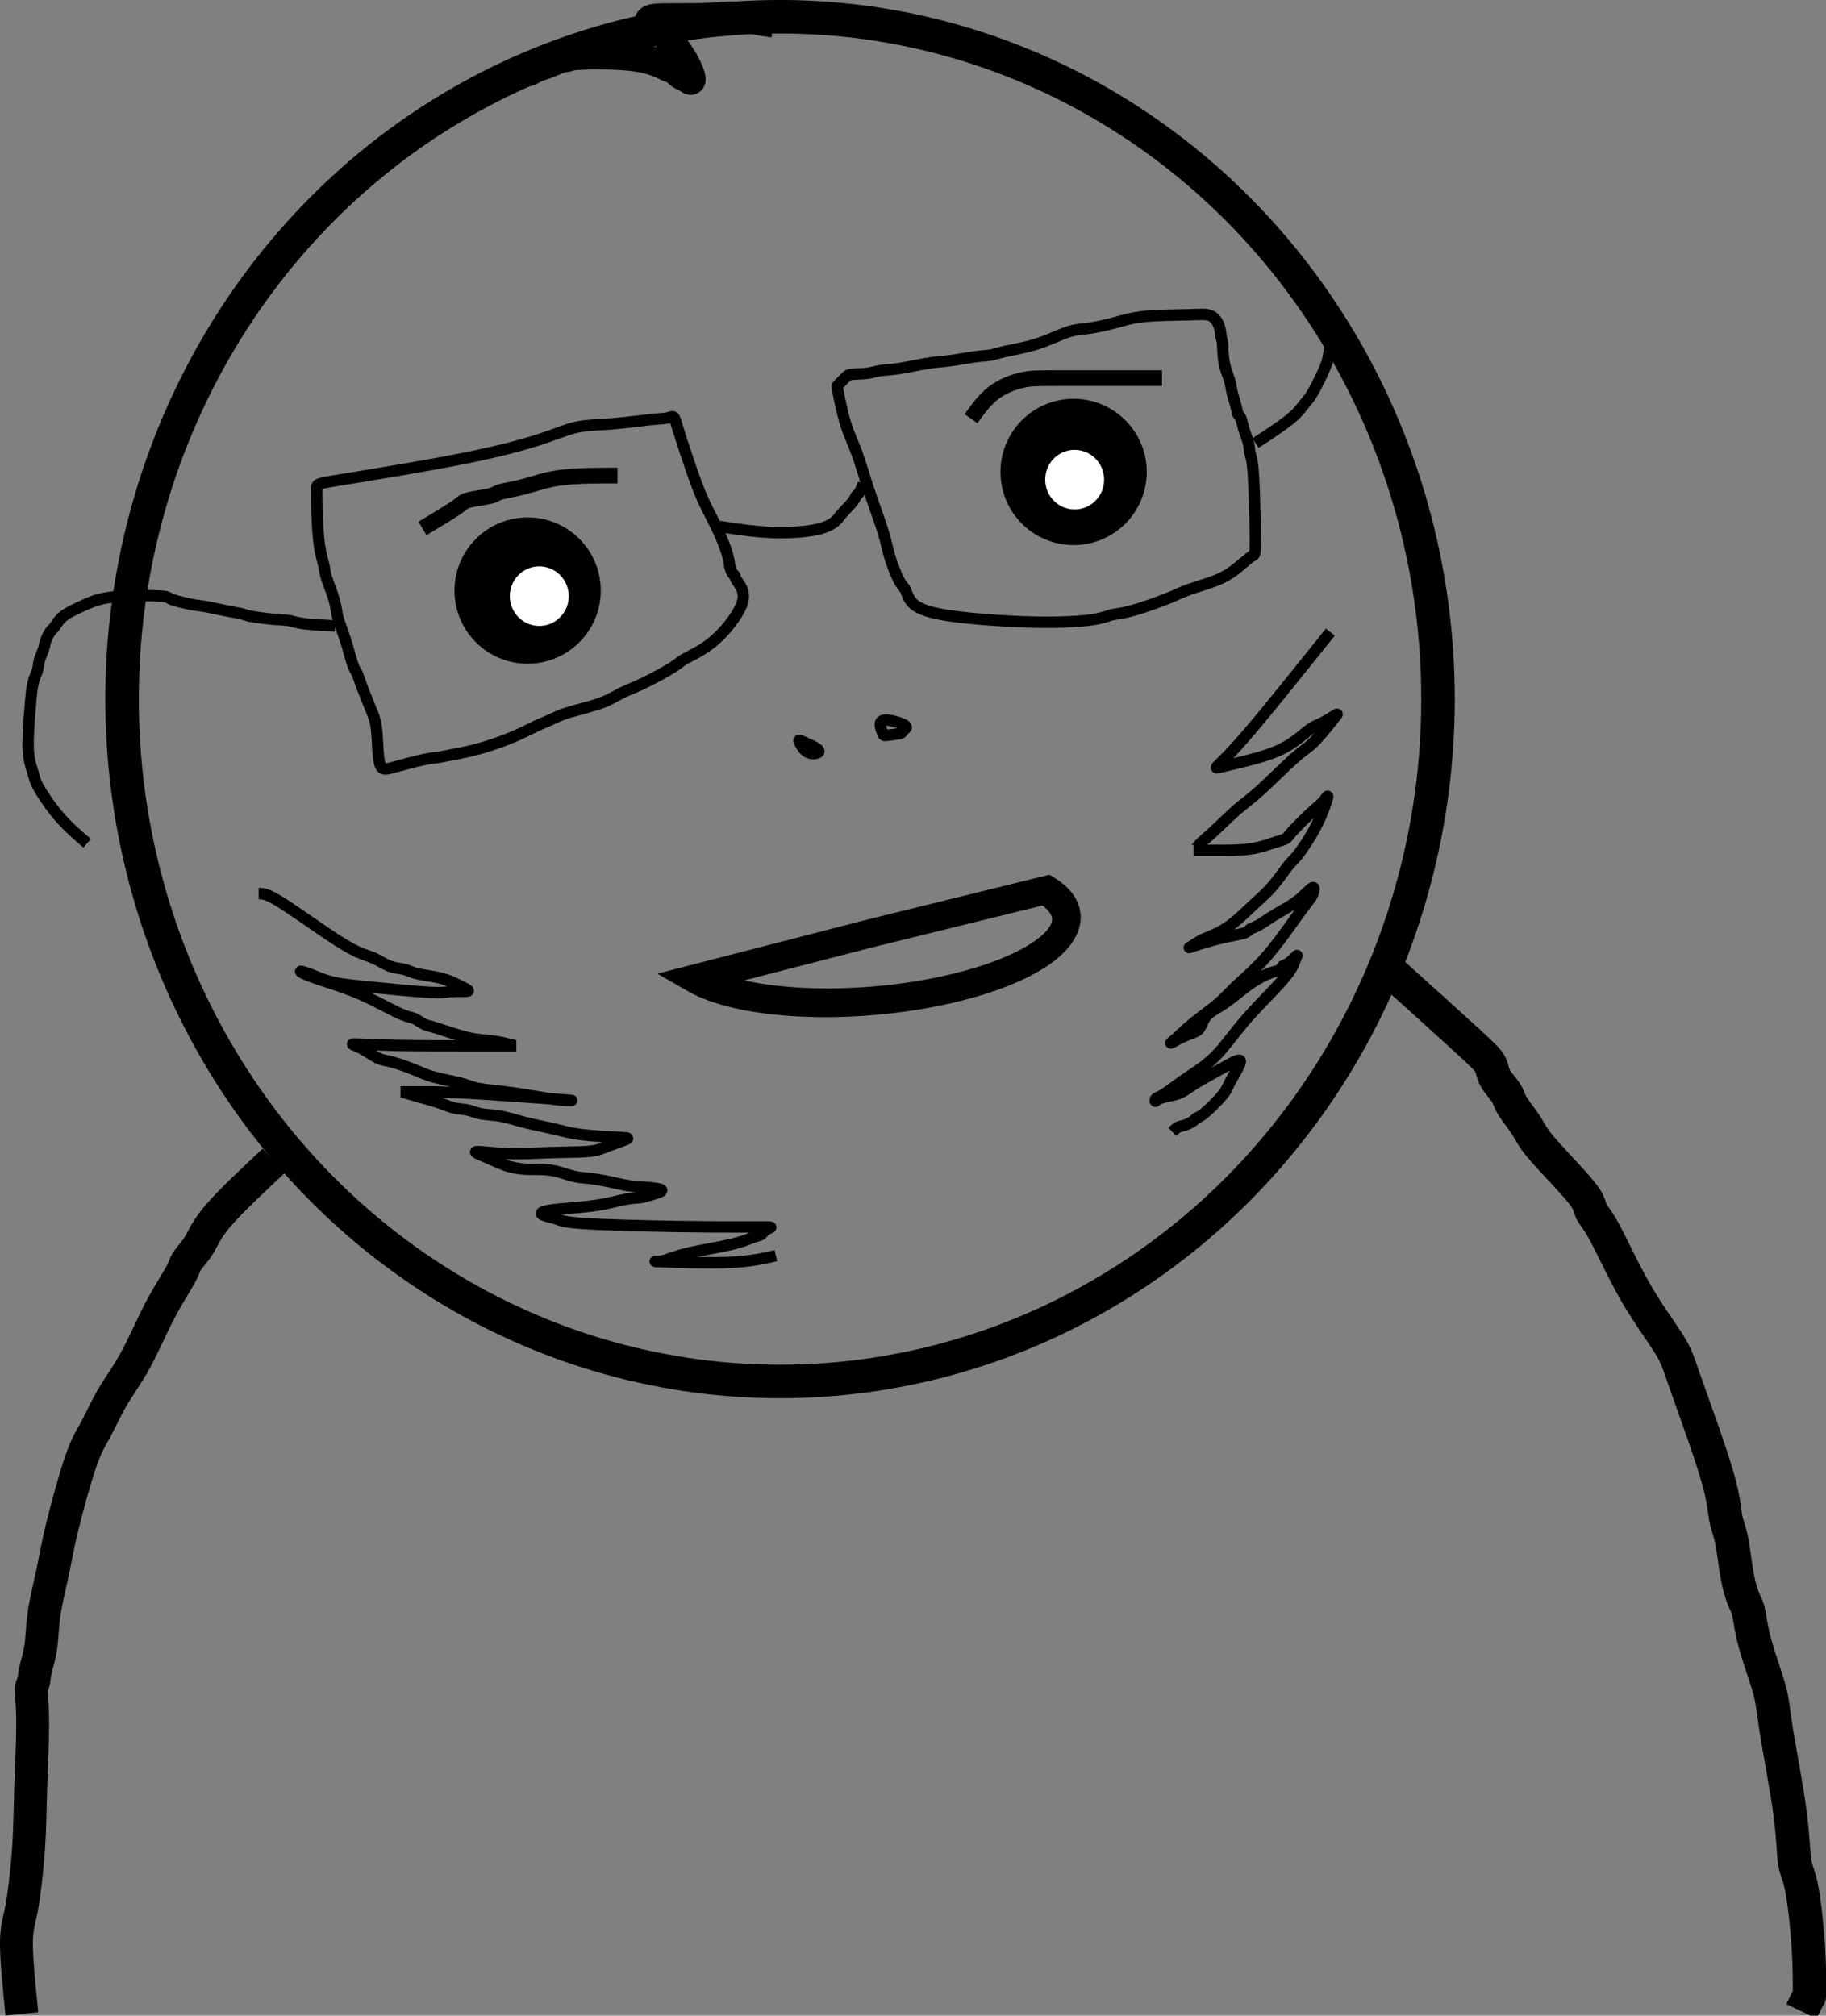 <?xml version="1.0" encoding="UTF-8" standalone="no"?>
<svg
   xmlns:dc="http://purl.org/dc/elements/1.1/"
   xmlns:cc="http://creativecommons.org/ns#"
   xmlns:rdf="http://www.w3.org/1999/02/22-rdf-syntax-ns#"
   xmlns:svg="http://www.w3.org/2000/svg"
   xmlns="http://www.w3.org/2000/svg"
   xmlns:sodipodi="http://sodipodi.sourceforge.net/DTD/sodipodi-0.dtd"
   xmlns:inkscape="http://www.inkscape.org/namespaces/inkscape"
   sodipodi:docname="man.svg"
   inkscape:version="1.0 (4035a4fb49, 2020-05-01)"
   id="svg8"
   version="1.1"
   viewBox="0 0 42.464 46.872"
   height="46.872mm"
   width="42.464mm">
  <rect x="0" y="0" width="42.464" height="46.872" fill="#808080" stroke="none"/>
  <defs
     id="defs2">
    <inkscape:path-effect
       only_selected="false"
       apply_with_weight="true"
       apply_no_weight="true"
       helper_size="0"
       steps="2"
       weight="33.333"
       lpeversion="1"
       is_visible="true"
       id="path-effect999"
       effect="bspline" />
    <inkscape:path-effect
       only_selected="false"
       apply_with_weight="true"
       apply_no_weight="true"
       helper_size="0"
       steps="2"
       weight="33.333"
       lpeversion="1"
       is_visible="true"
       id="path-effect991"
       effect="bspline" />
    <inkscape:path-effect
       only_selected="false"
       apply_with_weight="true"
       apply_no_weight="true"
       helper_size="0"
       steps="2"
       weight="33.333"
       lpeversion="1"
       is_visible="true"
       id="path-effect912"
       effect="bspline" />
    <inkscape:path-effect
       only_selected="false"
       apply_with_weight="true"
       apply_no_weight="true"
       helper_size="0"
       steps="2"
       weight="33.333"
       lpeversion="1"
       is_visible="true"
       id="path-effect908"
       effect="bspline" />
    <inkscape:path-effect
       only_selected="false"
       apply_with_weight="true"
       apply_no_weight="true"
       helper_size="0"
       steps="2"
       weight="33.333"
       lpeversion="1"
       is_visible="true"
       id="path-effect904"
       effect="bspline" />
    <inkscape:path-effect
       only_selected="false"
       apply_with_weight="true"
       apply_no_weight="true"
       helper_size="0"
       steps="2"
       weight="33.333"
       lpeversion="1"
       is_visible="true"
       id="path-effect900"
       effect="bspline" />
    <inkscape:path-effect
       only_selected="false"
       apply_with_weight="true"
       apply_no_weight="true"
       helper_size="0"
       steps="2"
       weight="33.333"
       lpeversion="1"
       is_visible="true"
       id="path-effect896"
       effect="bspline" />
    <inkscape:path-effect
       only_selected="false"
       apply_with_weight="true"
       apply_no_weight="true"
       helper_size="0"
       steps="2"
       weight="33.333"
       lpeversion="1"
       is_visible="true"
       id="path-effect892"
       effect="bspline" />
    <inkscape:path-effect
       only_selected="false"
       apply_with_weight="true"
       apply_no_weight="true"
       helper_size="0"
       steps="2"
       weight="33.333"
       lpeversion="1"
       is_visible="true"
       id="path-effect888"
       effect="bspline" />
    <inkscape:path-effect
       only_selected="false"
       apply_with_weight="true"
       apply_no_weight="true"
       helper_size="0"
       steps="2"
       weight="33.333"
       lpeversion="1"
       is_visible="true"
       id="path-effect884"
       effect="bspline" />
    <inkscape:path-effect
       only_selected="false"
       apply_with_weight="true"
       apply_no_weight="true"
       helper_size="0"
       steps="2"
       weight="33.333"
       lpeversion="1"
       is_visible="true"
       id="path-effect880"
       effect="bspline" />
    <inkscape:path-effect
       only_selected="false"
       apply_with_weight="true"
       apply_no_weight="true"
       helper_size="0"
       steps="2"
       weight="33.333"
       lpeversion="1"
       is_visible="true"
       id="path-effect876"
       effect="bspline" />
    <inkscape:path-effect
       only_selected="false"
       apply_with_weight="true"
       apply_no_weight="true"
       helper_size="0"
       steps="2"
       weight="33.333"
       lpeversion="1"
       is_visible="true"
       id="path-effect872"
       effect="bspline" />
    <inkscape:path-effect
       only_selected="false"
       apply_with_weight="true"
       apply_no_weight="true"
       helper_size="0"
       steps="2"
       weight="33.333"
       lpeversion="1"
       is_visible="true"
       id="path-effect862"
       effect="bspline" />
  </defs>
  <sodipodi:namedview
     inkscape:guide-bbox="true"
     showguides="true"
     inkscape:window-maximized="0"
     inkscape:window-y="0"
     inkscape:window-x="0"
     inkscape:window-height="728"
     inkscape:window-width="1350"
     inkscape:showpageshadow="false"
     showborder="false"
     inkscape:pagecheckerboard="true"
     fit-margin-bottom="0"
     fit-margin-right="0"
     fit-margin-left="0"
     fit-margin-top="0"
     showgrid="false"
     inkscape:document-rotation="0"
     inkscape:current-layer="layer1"
     inkscape:document-units="mm"
     inkscape:cy="91.131951"
     inkscape:cx="77.220027"
     inkscape:zoom="3.959798"
     inkscape:pageshadow="2"
     inkscape:pageopacity="0.0"
     borderopacity="1.0"
     bordercolor="#666666"
     pagecolor="#ffffff"
     id="base">
    <sodipodi:guide
       id="guide941"
       orientation="0,-1"
       position="-14.566,0.1" />
  </sodipodi:namedview>
  <g
     transform="translate(-88.449,-14.359)"
     id="layer1"
     inkscape:groupmode="layer"
     inkscape:label="Layer 1">
    <ellipse
       ry="15.868"
       rx="15.301"
       cy="30.616"
       cx="106.589"
       id="path10"
       style="fill:none;stroke:#000000;stroke-width:0.779;stroke-miterlimit:4;stroke-dasharray:none;stroke-opacity:1" />
    <circle
       r="1.701"
       cy="28.092"
       cx="100.719"
       id="path839"
       style="fill:#000000;fill-opacity:1;stroke:none;stroke-width:0.246;stroke-miterlimit:4;stroke-dasharray:none;stroke-opacity:1" />
    <circle
       style="fill:#000000;fill-opacity:1;stroke:none;stroke-width:0.246;stroke-miterlimit:4;stroke-dasharray:none;stroke-opacity:1"
       id="path839-5"
       cx="113.416"
       cy="25.334"
       r="1.701" />
    <path
       inkscape:original-d="m 100.2929,16.102988 c 0.18082,-0.01963 0.359,-0.0419 0.53453,-0.06682 0.0249,-0.0419 0.0472,-0.08644 0.0668,-0.133635 0.0695,0.0026 0.13628,0.0026 0.20045,0 0.13628,-0.06417 0.26992,-0.130989 0.40091,-0.200452 0.0695,0.0026 0.13628,0.0026 0.20045,0 0.003,-0.01963 0.003,-0.0419 0,-0.06682 0.58173,0.0026 1.16081,0.0026 1.73725,0 0.2031,0.114008 0.40355,0.22537 0.60136,0.334087 0.0472,0.0026 0.0917,0.0026 0.13363,0 0.0249,0.04719 0.0472,0.09173 0.0668,0.133634 0.0695,0.02492 0.13628,0.04719 0.20045,0.06682 0.0472,0.04719 0.0917,0.09173 0.13364,0.133635 -0.0419,-0.153262 -0.0864,-0.309169 -0.13364,-0.467722 -0.1978,-0.264624 -0.39826,-0.531893 -0.60135,-0.801809 -0.10872,-0.06417 -0.22008,-0.130989 -0.33409,-0.200452 0.0249,0.0026 0.0472,0.0026 0.0668,0 0.003,-0.01963 0.003,-0.0419 0,-0.06682 0.22537,0.0026 0.44809,0.0026 0.66817,0 0.24764,0.0026 0.49264,0.0026 0.73499,0 0.2031,-0.01963 0.40355,-0.0419 0.60136,-0.06682 0.003,0.02492 0.003,0.04719 0,0.06682 0.13628,0.0026 0.26991,0.0026 0.4009,0 0.003,0.02492 0.003,0.04719 0,0.06682 0.15856,0.02492 0.31446,0.04719 0.46772,0.06682"
       inkscape:path-effect="#path-effect862"
       id="path860"
       d="m 100.293,16.103 c 0.18,-0.023 0.359,-0.045 0.457,-0.078 0.099,-0.033 0.121,-0.077 0.167,-0.1 0.046,-0.023 0.113,-0.023 0.212,-0.056 0.099,-0.034 0.233,-0.1 0.334,-0.134 0.101,-0.033 0.168,-0.033 0.2,-0.043 0.032,-0.01 0.032,-0.032 0.323,-0.045 0.291,-0.012 0.87,-0.012 1.26,0.044 0.39,0.057 0.59,0.168 0.713,0.223 0.122,0.055 0.167,0.055 0.2,0.079 0.033,0.024 0.055,0.068 0.101,0.101 0.045,0.032 0.112,0.055 0.168,0.089 0.055,0.034 0.1,0.079 0.099,0.023 -8.6e-4,-0.055 -0.045,-0.211 -0.167,-0.423 -0.122,-0.212 -0.322,-0.479 -0.478,-0.647 -0.155,-0.168 -0.267,-0.234 -0.312,-0.269 -0.045,-0.034 -0.022,-0.034 -0.013,-0.044 0.01,-0.01 0.01,-0.032 0.122,-0.045 0.113,-0.012 0.335,-0.012 0.569,-0.012 0.234,0 0.479,0 0.701,-0.011 0.223,-0.011 0.423,-0.034 0.522,-0.032 0.099,0.002 0.099,0.024 0.167,0.034 0.068,0.01 0.202,0.01 0.267,0.022 0.066,0.012 0.066,0.035 0.145,0.056 0.079,0.021 0.235,0.043 0.388,0.065"
       style="fill:none;stroke:#000000;stroke-width:0.665;stroke-linecap:butt;stroke-linejoin:miter;stroke-miterlimit:4;stroke-dasharray:none;stroke-opacity:1" />
    <path
       inkscape:transform-center-y="0.011430235"
       inkscape:transform-center-x="-0.84255384"
       transform="matrix(0.997,-0.077,0,1,0,0)"
       d="m 113.116,43.767 a 4.59,1.57 0 0 1 -2.035,2.093 4.59,1.57 0 0 1 -6.146,-0.668 l 4.063,-0.731 z"
       sodipodi:arc-type="slice"
       sodipodi:end="2.6573653"
       sodipodi:start="5.8254712"
       sodipodi:ry="1.5702084"
       sodipodi:rx="4.5904694"
       sodipodi:cy="44.460529"
       sodipodi:cx="108.99851"
       sodipodi:type="arc"
       id="path864"
       style="fill:none;fill-opacity:1;stroke:#000000;stroke-width:0.666;stroke-miterlimit:4;stroke-dasharray:none;stroke-opacity:1" />
    <path
       inkscape:original-d="m 95.816964,25.607887 c 1.262565,-0.202092 2.522487,-0.406829 3.779761,-0.614212 0.553865,-0.154844 1.105075,-0.312334 1.653645,-0.47247 0.20738,-0.09185 0.41212,-0.186342 0.61421,-0.283482 0.27038,0.0026 0.53811,0.0026 0.8032,0 0.33338,-0.0446 0.66411,-0.09185 0.99219,-0.141741 0.11289,0.0026 0.22313,0.0026 0.33073,0 0.0499,-0.02885 0.0971,-0.06035 0.14174,-0.09449 0.0184,0.08139 0.0341,0.160136 0.0472,0.236235 0.0814,0.238881 0.16013,0.475116 0.23623,0.708705 0.11289,0.333375 0.22313,0.664104 0.33073,0.992188 0.12864,0.223132 0.25463,0.443618 0.37798,0.661457 0.0971,0.238882 0.19163,0.475118 0.28348,0.708708 0.003,0.08139 0.003,0.160133 0,0.236233 0.0341,0.06564 0.0656,0.128638 0.0945,0.188989 0.0184,0.0026 0.0341,0.0026 0.0473,0 0.003,0.03414 0.003,0.06564 0,0.09449 0.0341,0.03414 0.0656,0.06564 0.0945,0.09449 0.0656,0.128637 0.12863,0.254632 0.18898,0.377978 -0.17059,0.25463 -0.34383,0.506614 -0.51971,0.755952 -0.1706,0.144385 -0.34384,0.286128 -0.51972,0.425222 -0.17059,0.08139 -0.34383,0.160137 -0.51972,0.236236 -0.0131,0.03414 -0.0289,0.06564 -0.0473,0.09449 -0.28083,0.160137 -0.56431,0.317627 -0.85044,0.472472 -0.1706,0.06564 -0.34384,0.128638 -0.51972,0.188987 -0.1076,0.08139 -0.21784,0.160136 -0.33073,0.236235 -0.32808,0.08139 -0.65881,0.160137 -0.99219,0.236236 -0.0761,0.04989 -0.15484,0.09714 -0.23623,0.14174 -0.12335,0.04989 -0.24934,0.09714 -0.37798,0.14174 -0.13909,0.08139 -0.28084,0.160137 -0.42522,0.236236 -0.29659,0.11289 -0.595819,0.223134 -0.897695,0.330729 -0.265086,0.04989 -0.532821,0.09714 -0.803199,0.141743 -0.06035,0.01839 -0.123346,0.03414 -0.188989,0.04725 -0.06035,0.0026 -0.123346,0.0026 -0.188987,0 -0.296587,0.08139 -0.595817,0.160137 -0.897694,0.236234 -0.09185,0.03414 -0.186343,0.06564 -0.283482,0.0945 0.0026,-0.359582 0.0026,-0.72181 0,-1.086684 -0.0446,-0.107595 -0.09185,-0.217839 -0.14174,-0.330729 -0.09185,-0.233587 -0.186344,-0.469823 -0.283483,-0.708705 -0.0131,-0.06035 -0.02885,-0.123346 -0.04725,-0.188987 -0.02885,-0.02885 -0.06035,-0.06035 -0.0945,-0.0945 -0.0446,-0.186341 -0.09185,-0.37533 -0.14174,-0.566963 -0.06035,-0.170593 -0.123346,-0.343834 -0.188989,-0.519718 -0.0131,-0.0446 -0.02885,-0.09185 -0.04725,-0.14174 -0.0131,-0.123346 -0.02885,-0.249338 -0.04725,-0.377976 -0.0761,-0.186343 -0.154844,-0.375333 -0.236236,-0.566965 0.0026,-0.06035 0.0026,-0.123346 0,-0.188989 -0.0446,-0.139094 -0.09185,-0.280837 -0.14174,-0.425223 -0.0131,-0.280836 -0.02885,-0.564319 -0.04725,-0.850446 0.0026,-0.21784 0.0026,-0.438326 0,-0.661458 z"
       inkscape:path-effect="#path-effect872"
       id="path870"
       d="m 96.448,25.505 c 0.631,-0.103 1.891,-0.307 2.796,-0.488 0.905,-0.181 1.457,-0.339 1.834,-0.465 0.378,-0.126 0.582,-0.221 0.819,-0.267 0.237,-0.047 0.505,-0.047 0.804,-0.071 0.299,-0.024 0.63,-0.071 0.85,-0.094 0.221,-0.023 0.331,-0.023 0.409,-0.039 0.078,-0.016 0.125,-0.047 0.156,-0.022 0.032,0.025 0.047,0.104 0.095,0.262 0.048,0.158 0.126,0.394 0.221,0.677 0.095,0.283 0.205,0.614 0.323,0.89 0.118,0.276 0.244,0.496 0.354,0.724 0.11,0.228 0.204,0.465 0.251,0.622 0.047,0.157 0.047,0.236 0.063,0.307 0.017,0.071 0.048,0.134 0.072,0.164 0.024,0.03 0.04,0.03 0.046,0.047 0.007,0.017 0.007,0.049 0.024,0.08 0.017,0.031 0.049,0.063 0.095,0.142 0.047,0.079 0.11,0.205 0.054,0.393 -0.056,0.188 -0.229,0.44 -0.402,0.636 -0.173,0.196 -0.346,0.338 -0.519,0.448 -0.173,0.11 -0.346,0.189 -0.441,0.245 -0.095,0.056 -0.111,0.087 -0.26,0.181 -0.149,0.094 -0.432,0.251 -0.66,0.361 -0.228,0.11 -0.401,0.173 -0.544,0.244 -0.142,0.071 -0.252,0.15 -0.472,0.228 -0.22,0.079 -0.551,0.157 -0.756,0.22 -0.205,0.063 -0.284,0.11 -0.386,0.157 -0.102,0.047 -0.228,0.094 -0.362,0.157 -0.134,0.063 -0.276,0.142 -0.496,0.236 -0.22,0.094 -0.519,0.205 -0.803,0.284 -0.283,0.079 -0.551,0.126 -0.716,0.158 -0.165,0.031 -0.228,0.047 -0.291,0.055 -0.063,0.008 -0.126,0.008 -0.307,0.047 -0.182,0.039 -0.481,0.118 -0.678,0.173 -0.197,0.055 -0.291,0.087 -0.34,-0.077 -0.048,-0.164 -0.048,-0.526 -0.071,-0.762 -0.023,-0.236 -0.07,-0.346 -0.141,-0.519 -0.071,-0.173 -0.165,-0.409 -0.221,-0.559 -0.055,-0.15 -0.071,-0.213 -0.094,-0.26 -0.023,-0.047 -0.054,-0.079 -0.095,-0.189 -0.04,-0.11 -0.088,-0.299 -0.142,-0.48 -0.055,-0.181 -0.118,-0.354 -0.157,-0.465 -0.039,-0.11 -0.055,-0.157 -0.071,-0.244 -0.016,-0.087 -0.032,-0.213 -0.079,-0.37 -0.047,-0.157 -0.126,-0.346 -0.166,-0.473 -0.04,-0.126 -0.04,-0.189 -0.063,-0.291 -0.023,-0.102 -0.07,-0.244 -0.102,-0.457 -0.032,-0.213 -0.048,-0.496 -0.056,-0.748 -0.008,-0.252 -0.008,-0.473 -0.008,-0.584 0,-0.112 5.8e-5,-0.112 0.631,-0.214 z"
       style="fill:none;stroke:#000000;stroke-width:0.265px;stroke-linecap:butt;stroke-linejoin:miter;stroke-opacity:1" />
    <path
       inkscape:original-d="m 107.9122,23.34003 c 0.0656,0.317625 0.12864,0.632606 0.18899,0.94494 0.0971,0.191634 0.19163,0.380622 0.28348,0.566964 0.0814,0.286128 0.16014,0.56961 0.23624,0.850447 0.14438,0.380622 0.28612,0.758598 0.42522,1.133928 0.0184,0.128638 0.0341,0.25463 0.0472,0.377976 0.0971,0.254629 0.19163,0.506613 0.28348,0.755954 0.0499,0.01839 0.0971,0.03414 0.14174,0.04725 0.0341,0.160136 0.0656,0.317624 0.0945,0.472469 0.31762,0.08139 0.6326,0.160136 0.94493,0.236235 0.74285,0.04989 1.48306,0.09714 2.22061,0.14174 0.42787,-0.02885 0.8531,-0.06035 1.27567,-0.09449 0.0814,-0.0446 0.16014,-0.09185 0.23624,-0.14174 0.11289,0.0026 0.22313,0.0026 0.33073,0 0.36487,-0.123346 0.7271,-0.24934 1.08668,-0.377978 0.11289,-0.06035 0.22313,-0.123346 0.33073,-0.188987 0.30188,-0.0761 0.60111,-0.154845 0.89769,-0.236236 0.16014,-0.139094 0.31763,-0.280836 0.47247,-0.425222 0.0657,-0.0446 0.12864,-0.09185 0.18899,-0.141743 0.0184,0.0026 0.0341,0.0026 0.0472,0 0.003,-0.217839 0.003,-0.438324 0,-0.661458 -0.0131,-0.501321 -0.0288,-1.005289 -0.0472,-1.511904 -0.0289,-0.06035 -0.0603,-0.123346 -0.0945,-0.188988 0.003,-0.0761 0.003,-0.154844 0,-0.236235 -0.0446,-0.107597 -0.0918,-0.21784 -0.14174,-0.330729 -0.0131,-0.09185 -0.0289,-0.186342 -0.0473,-0.283482 -0.0288,-0.0131 -0.0603,-0.02885 -0.0945,-0.04725 0.003,-0.0446 0.003,-0.09185 0,-0.141741 -0.0446,-0.139096 -0.0918,-0.280837 -0.14175,-0.425223 0.003,-0.06035 0.003,-0.123347 0,-0.188989 -0.0603,-0.139095 -0.12334,-0.280836 -0.18898,-0.425223 0.003,-0.186342 0.003,-0.37533 0,-0.566964 -0.0131,0.0026 -0.0289,0.0026 -0.0472,0 0.003,-0.09185 0.003,-0.186342 0,-0.283482 -0.0603,-0.107597 -0.12335,-0.21784 -0.18899,-0.330729 -0.1391,0.01839 -0.28084,0.03414 -0.42522,0.04725 -0.42258,0.0026 -0.8478,0.0026 -1.27567,0 -0.18634,0.06564 -0.37533,0.128638 -0.56697,0.188988 -0.21784,0.04989 -0.43832,0.09714 -0.66145,0.141741 -0.12335,0.0026 -0.24934,0.0026 -0.37798,0 -0.24934,0.128638 -0.50132,0.25463 -0.75595,0.377976 -0.28084,0.04989 -0.56432,0.09714 -0.85045,0.141741 -0.0761,0.03414 -0.15484,0.06564 -0.23624,0.09449 -0.0918,0.0026 -0.18634,0.0026 -0.28348,0 -0.24934,0.04989 -0.50132,0.09714 -0.75595,0.141741 -0.1076,0.0026 -0.21784,0.0026 -0.33073,0 -0.28084,0.06564 -0.56432,0.128638 -0.85044,0.188988 -0.12335,0.0026 -0.24934,0.0026 -0.37798,0 -0.0761,0.03414 -0.15484,0.06564 -0.23624,0.09449 -0.15484,0.0026 -0.31233,0.0026 -0.47247,0 -0.0131,0.01839 -0.0288,0.03414 -0.0472,0.04725 -0.0761,0.08139 -0.15485,0.160136 -0.23624,0.236236 z"
       inkscape:path-effect="#path-effect876"
       id="path874"
       d="m 107.944,23.499 c 0.032,0.159 0.095,0.474 0.174,0.726 0.079,0.252 0.174,0.441 0.26,0.677 0.086,0.236 0.165,0.52 0.275,0.85 0.11,0.331 0.252,0.709 0.33,0.961 0.078,0.252 0.094,0.378 0.15,0.567 0.056,0.189 0.15,0.441 0.222,0.574 0.072,0.133 0.119,0.149 0.157,0.236 0.038,0.088 0.07,0.245 0.244,0.362 0.174,0.117 0.489,0.196 1.017,0.258 0.527,0.063 1.268,0.11 1.85,0.118 0.583,0.008 1.008,-0.024 1.259,-0.063 0.251,-0.04 0.33,-0.087 0.425,-0.11 0.095,-0.023 0.206,-0.023 0.441,-0.087 0.236,-0.063 0.598,-0.189 0.834,-0.284 0.236,-0.094 0.346,-0.157 0.551,-0.228 0.205,-0.071 0.504,-0.15 0.732,-0.26 0.228,-0.11 0.385,-0.252 0.495,-0.346 0.11,-0.095 0.173,-0.142 0.214,-0.165 0.041,-0.023 0.056,-0.023 0.063,-0.132 0.007,-0.109 0.007,-0.329 -0.001,-0.692 -0.008,-0.362 -0.024,-0.866 -0.046,-1.149 -0.023,-0.283 -0.054,-0.346 -0.071,-0.417 -0.017,-0.071 -0.017,-0.15 -0.04,-0.244 -0.023,-0.094 -0.07,-0.204 -0.102,-0.307 -0.032,-0.102 -0.048,-0.197 -0.07,-0.253 -0.022,-0.056 -0.054,-0.072 -0.071,-0.103 -0.017,-0.031 -0.017,-0.078 -0.041,-0.172 -0.023,-0.094 -0.07,-0.236 -0.095,-0.339 -0.024,-0.103 -0.024,-0.166 -0.055,-0.268 -0.031,-0.102 -0.094,-0.244 -0.126,-0.409 -0.032,-0.166 -0.032,-0.355 -0.039,-0.45 -0.007,-0.096 -0.022,-0.096 -0.032,-0.142 -0.009,-0.046 -0.009,-0.14 -0.04,-0.243 -0.031,-0.102 -0.094,-0.212 -0.196,-0.261 -0.102,-0.049 -0.244,-0.033 -0.527,-0.025 -0.283,0.008 -0.709,0.008 -1.016,0.039 -0.308,0.031 -0.497,0.094 -0.701,0.149 -0.205,0.055 -0.425,0.102 -0.598,0.126 -0.173,0.024 -0.299,0.024 -0.489,0.087 -0.19,0.063 -0.442,0.189 -0.709,0.275 -0.267,0.087 -0.551,0.134 -0.732,0.173 -0.182,0.039 -0.26,0.071 -0.346,0.087 -0.086,0.016 -0.18,0.016 -0.354,0.039 -0.174,0.023 -0.426,0.071 -0.606,0.094 -0.181,0.024 -0.291,0.024 -0.488,0.055 -0.197,0.031 -0.481,0.094 -0.685,0.126 -0.204,0.032 -0.33,0.032 -0.433,0.047 -0.103,0.015 -0.182,0.047 -0.299,0.063 -0.117,0.016 -0.275,0.016 -0.363,0.024 -0.088,0.008 -0.104,0.024 -0.151,0.071 -0.047,0.047 -0.126,0.126 -0.165,0.165 -0.039,0.039 -0.039,0.039 -0.008,0.198 z"
       style="fill:none;stroke:#000000;stroke-width:0.265px;stroke-linecap:butt;stroke-linejoin:miter;stroke-opacity:1" />
    <path
       inkscape:original-d="m 105.17187,26.600073 c 0.41212,0.06564 0.8216,0.128638 1.22843,0.188989 0.41212,-0.02885 0.82159,-0.06035 1.22842,-0.09449 0.11289,-0.09185 0.22313,-0.186344 0.33073,-0.283483 0.003,-0.0131 0.003,-0.02885 0,-0.04725 0.12864,-0.123346 0.25463,-0.249338 0.37798,-0.377976 0.003,-0.02885 0.003,-0.06035 0,-0.09449 0.0341,-0.0131 0.0656,-0.02885 0.0945,-0.04725 0.0341,-0.0761 0.0656,-0.154844 0.0945,-0.236235"
       inkscape:path-effect="#path-effect880"
       id="path878"
       d="m 105.172,26.6 c 0.412,0.063 0.822,0.126 1.231,0.142 0.409,0.015 0.819,-0.016 1.077,-0.079 0.259,-0.063 0.369,-0.157 0.424,-0.211 0.055,-0.054 0.055,-0.069 0.118,-0.142 0.063,-0.072 0.189,-0.198 0.252,-0.276 0.063,-0.077 0.063,-0.109 0.079,-0.134 0.016,-0.025 0.048,-0.041 0.079,-0.087 0.031,-0.046 0.062,-0.125 0.094,-0.205"
       style="fill:none;stroke:#000000;stroke-width:0.265px;stroke-linecap:butt;stroke-linejoin:miter;stroke-opacity:1" />
    <path
       inkscape:original-d="m 96.242186,28.915177 c -0.280836,-0.0131 -0.564319,-0.02885 -0.850445,-0.04725 -0.06035,-0.02885 -0.123348,-0.06035 -0.188989,-0.09449 -0.123346,0.0026 -0.249338,0.0026 -0.377976,0 -0.217842,-0.02885 -0.438327,-0.06035 -0.661458,-0.09449 -0.0131,-0.0131 -0.02885,-0.02885 -0.04725,-0.04725 -0.107598,-0.0131 -0.217842,-0.02885 -0.330729,-0.04725 -0.202091,-0.0446 -0.406828,-0.09185 -0.614211,-0.14174 -0.06035,0.0026 -0.123347,0.0026 -0.18899,0 -0.18634,-0.0446 -0.37533,-0.09185 -0.566962,-0.14174 -0.0131,-0.0131 -0.02885,-0.02885 -0.04725,-0.04725 -0.02885,-0.0131 -0.06035,-0.02885 -0.09449,-0.04725 -0.454075,0.0026 -0.910796,0.0026 -1.370163,0 -0.170593,0.08139 -0.343831,0.160137 -0.519718,0.236236 -0.170593,0.08139 -0.343832,0.160136 -0.519716,0.236236 -0.0446,0.09714 -0.09185,0.191632 -0.141743,0.283482 -0.02885,0.01839 -0.06035,0.03414 -0.09449,0.04725 -0.0446,0.09714 -0.09185,0.191632 -0.14174,0.283483 0.0026,0.04989 0.0026,0.09714 0,0.141739 -0.0446,0.09714 -0.09185,0.191636 -0.141742,0.283483 0.0026,0.08139 0.0026,0.160136 0,0.236236 -0.0446,0.08139 -0.09185,0.160134 -0.14174,0.236233 -0.0131,0.191635 -0.02885,0.380622 -0.04725,0.566965 -0.02885,0.396372 -0.06035,0.790096 -0.0945,1.181177 0.06564,0.144386 0.128638,0.286126 0.188989,0.425222 0.0026,0.06564 0.0026,0.128638 0,0.188987 0.191633,0.286128 0.380622,0.569611 0.566965,0.850447 0.223131,0.191635 0.443617,0.380622 0.661459,0.566965"
       inkscape:path-effect="#path-effect884"
       id="path882"
       d="m 96.242,28.915 c -0.281,-0.016 -0.564,-0.031 -0.737,-0.054 -0.173,-0.023 -0.236,-0.054 -0.331,-0.071 -0.095,-0.017 -0.221,-0.017 -0.394,-0.032 -0.173,-0.016 -0.394,-0.047 -0.512,-0.07 -0.118,-0.023 -0.134,-0.038 -0.197,-0.055 -0.063,-0.017 -0.173,-0.033 -0.331,-0.064 -0.157,-0.031 -0.362,-0.079 -0.496,-0.103 -0.134,-0.024 -0.197,-0.024 -0.323,-0.047 -0.126,-0.023 -0.315,-0.07 -0.417,-0.101 -0.103,-0.031 -0.118,-0.046 -0.142,-0.063 -0.023,-0.016 -0.055,-0.032 -0.299,-0.041 -0.244,-0.009 -0.701,-0.009 -1.017,0.03 -0.316,0.039 -0.489,0.118 -0.662,0.197 -0.173,0.079 -0.346,0.157 -0.458,0.245 -0.111,0.087 -0.158,0.182 -0.197,0.236 -0.039,0.054 -0.07,0.07 -0.11,0.126 -0.04,0.056 -0.087,0.15 -0.111,0.222 -0.023,0.072 -0.023,0.119 -0.047,0.189 -0.024,0.07 -0.071,0.165 -0.095,0.252 -0.023,0.087 -0.023,0.166 -0.047,0.244 -0.024,0.078 -0.071,0.157 -0.102,0.291 -0.031,0.135 -0.047,0.324 -0.071,0.615 -0.024,0.291 -0.055,0.685 -0.039,0.953 0.017,0.268 0.08,0.41 0.11,0.512 0.031,0.102 0.031,0.165 0.126,0.339 0.096,0.173 0.284,0.457 0.49,0.693 0.205,0.236 0.426,0.425 0.643,0.611"
       style="fill:none;stroke:#000000;stroke-width:0.265px;stroke-linecap:butt;stroke-linejoin:miter;stroke-opacity:1" />
    <path
       inkscape:original-d="m 117.64509,24.662946 c 0.31762,-0.202091 0.6326,-0.406828 0.94494,-0.614211 0.0814,-0.123346 0.16013,-0.249339 0.23623,-0.377976 0.0341,-0.0131 0.0656,-0.02885 0.0945,-0.04725 0.14438,-0.280837 0.28613,-0.564319 0.42522,-0.850447 0.003,-0.0761 0.003,-0.154844 0,-0.236235 0.0341,-0.107597 0.0656,-0.21784 0.0945,-0.330729 0.003,-0.107597 0.003,-0.21784 0,-0.330729 0.0184,-0.06035 0.0341,-0.123346 0.0472,-0.188988"
       inkscape:path-effect="#path-effect888"
       id="path886"
       d="m 117.645,24.663 c 0.316,-0.205 0.631,-0.41 0.827,-0.575 0.196,-0.165 0.275,-0.291 0.331,-0.362 0.056,-0.071 0.087,-0.087 0.173,-0.236 0.086,-0.149 0.228,-0.432 0.299,-0.613 0.071,-0.18 0.071,-0.259 0.087,-0.354 0.015,-0.095 0.047,-0.205 0.063,-0.315 0.016,-0.11 0.016,-0.22 0.024,-0.307 0.008,-0.087 0.023,-0.15 0.04,-0.215"
       style="fill:none;stroke:#000000;stroke-width:0.265px;stroke-linecap:butt;stroke-linejoin:miter;stroke-opacity:1" />
    <path
       inkscape:original-d="m 107.01451,31.56101 c 0.22313,0.09714 0.44362,0.191635 0.66146,0.283483 -0.15485,0.03414 -0.31234,0.06564 -0.47247,0.0945 -0.0603,-0.123346 -0.12335,-0.249338 -0.18899,-0.377979 z"
       inkscape:path-effect="#path-effect892"
       id="path890"
       d="m 107.126,31.609 c 0.112,0.048 0.332,0.142 0.363,0.205 0.031,0.062 -0.127,0.094 -0.237,0.048 -0.11,-0.045 -0.173,-0.171 -0.206,-0.236 -0.032,-0.065 -0.032,-0.065 0.08,-0.017 z"
       style="fill:none;stroke:#000000;stroke-width:0.265px;stroke-linecap:butt;stroke-linejoin:miter;stroke-opacity:1" />
    <path
       inkscape:original-d="m 108.99888,31.466517 c -0.0603,-0.154845 -0.12334,-0.312333 -0.18899,-0.472469 0.27038,0.08139 0.53812,0.160136 0.80321,0.236233 -0.0446,0.03414 -0.0919,0.06564 -0.14175,0.0945 -0.0131,0.01839 -0.0289,0.03414 -0.0472,0.04725 0.003,0.01839 0.003,0.03414 0,0.04725 -0.1391,0.01839 -0.28084,0.03414 -0.42523,0.04725 z"
       inkscape:path-effect="#path-effect896"
       id="path894"
       d="m 108.968,31.389 c -0.031,-0.077 -0.094,-0.235 0.009,-0.275 0.103,-0.041 0.371,0.038 0.48,0.093 0.109,0.054 0.062,0.086 0.03,0.11 -0.032,0.024 -0.048,0.04 -0.055,0.057 -0.008,0.017 -0.008,0.033 -0.078,0.047 -0.07,0.014 -0.211,0.03 -0.283,0.038 -0.072,0.008 -0.072,0.008 -0.103,-0.069 z"
       style="fill:none;stroke:#000000;stroke-width:0.265px;stroke-linecap:butt;stroke-linejoin:miter;stroke-opacity:1" />
    <path
       inkscape:original-d="m 98.273808,26.647322 c 0.317627,-0.186343 0.632605,-0.375331 0.944941,-0.566965 0.0026,-0.02885 0.0026,-0.06035 0,-0.09449 0.254629,-0.02885 0.506613,-0.06035 0.755951,-0.09449 0.0026,-0.02885 0.0026,-0.06035 0,-0.09449 0.22313,-0.02885 0.44362,-0.06035 0.66146,-0.09449 0.25463,-0.09185 0.50661,-0.186342 0.75595,-0.283482 0.47512,0.0026 0.94759,0.0026 1.41741,0"
       inkscape:path-effect="#path-effect900"
       id="path898"
       d="m 98.274,26.647 c 0.316,-0.189 0.631,-0.378 0.788,-0.487 0.157,-0.109 0.157,-0.14 0.284,-0.173 0.127,-0.033 0.379,-0.064 0.504,-0.094 0.125,-0.03 0.125,-0.062 0.236,-0.095 0.111,-0.033 0.332,-0.064 0.568,-0.128 0.236,-0.063 0.488,-0.158 0.851,-0.205 0.363,-0.047 0.835,-0.047 1.305,-0.047"
       style="fill:none;stroke:#000000;stroke-width:0.365;stroke-linecap:butt;stroke-linejoin:miter;stroke-miterlimit:4;stroke-dasharray:none;stroke-opacity:1" />
    <path
       inkscape:original-d="m 111.03051,24.095982 c 0.16013,-0.21784 0.31762,-0.438327 0.47246,-0.661458 0.25463,-0.09185 0.50662,-0.186343 0.75596,-0.283483 0.16013,0.0026 0.31762,0.0026 0.47247,0 0.91609,0.0026 1.82953,0.0026 2.74032,0"
       inkscape:path-effect="#path-effect904"
       id="path902"
       d="m 111.031,24.096 c 0.157,-0.22 0.315,-0.44 0.52,-0.598 0.206,-0.158 0.458,-0.253 0.663,-0.299 0.205,-0.047 0.363,-0.047 0.898,-0.047 0.535,0 1.449,0 2.36,0"
       style="fill:none;stroke:#000000;stroke-width:0.365;stroke-linecap:butt;stroke-linejoin:miter;stroke-miterlimit:4;stroke-dasharray:none;stroke-opacity:1" />
    <path
       inkscape:original-d="m 94.816669,41.34925 c -0.501322,0.475118 -1.00529,0.947587 -1.511903,1.417413 -0.06035,0.191632 -0.123347,0.380621 -0.18899,0.566962 -0.123346,0.128641 -0.249338,0.254633 -0.377975,0.377979 0.0026,0.06564 0.0026,0.128637 0,0.188986 -0.186344,0.286129 -0.37533,0.569611 -0.566966,0.850448 -0.18634,0.443616 -0.37533,0.884589 -0.566962,1.322916 -0.186343,0.25463 -0.375333,0.506614 -0.566965,0.755952 -0.123346,0.286128 -0.249338,0.569611 -0.377976,0.850448 -0.09185,0.128637 -0.186343,0.254629 -0.283482,0.377975 -0.186344,0.695603 -0.37533,1.388558 -0.566965,2.078869 -0.02885,0.223131 -0.06035,0.443619 -0.09449,0.661458 -0.09185,0.380622 -0.186343,0.758597 -0.283482,1.133927 0.0026,0.254633 0.0026,0.506617 0,0.755955 -0.06035,0.191632 -0.123346,0.380621 -0.188989,0.566962 0.0026,0.09714 0.0026,0.191635 0,0.283483 -0.02885,0.0026 -0.06035,0.0026 -0.09449,0 0.03414,0.254629 0.06564,0.506616 0.09449,0.755954 -0.02885,0.601107 -0.06035,1.19957 -0.09449,1.795386 0.0026,0.380621 0.0026,0.758597 0,1.133927 -0.06035,0.569611 -0.123346,1.136576 -0.188986,1.700895 -0.06035,0.128638 -0.123346,0.25463 -0.188989,0.377976 0.06564,0.632605 0.128637,1.262565 0.188989,1.889879"
       inkscape:path-effect="#path-effect908"
       id="path906"
       d="m 94.817,41.349 c -0.504,0.472 -1.008,0.945 -1.292,1.276 -0.284,0.332 -0.347,0.521 -0.441,0.677 -0.094,0.157 -0.22,0.283 -0.283,0.379 -0.063,0.096 -0.063,0.159 -0.158,0.331 -0.095,0.172 -0.284,0.456 -0.473,0.818 -0.189,0.363 -0.378,0.804 -0.567,1.15 -0.189,0.346 -0.378,0.598 -0.535,0.866 -0.158,0.268 -0.284,0.552 -0.394,0.756 -0.11,0.204 -0.205,0.33 -0.346,0.74 -0.142,0.41 -0.331,1.103 -0.441,1.56 -0.11,0.457 -0.142,0.677 -0.205,0.976 -0.063,0.299 -0.158,0.677 -0.205,0.992 -0.047,0.315 -0.047,0.567 -0.079,0.787 -0.032,0.22 -0.095,0.409 -0.126,0.551 -0.031,0.142 -0.031,0.237 -0.046,0.283 -0.014,0.046 -0.046,0.046 -0.047,0.173 -0.001,0.127 0.03,0.379 0.03,0.804 -2.49e-4,0.425 -0.032,1.023 -0.047,1.512 -0.016,0.488 -0.016,0.866 -0.047,1.339 -0.032,0.472 -0.095,1.039 -0.158,1.385 -0.063,0.346 -0.126,0.472 -0.126,0.851 4.08e-4,0.379 0.063,1.009 0.126,1.636"
       style="fill:none;stroke:#000000;stroke-width:0.765;stroke-linecap:butt;stroke-linejoin:miter;stroke-miterlimit:4;stroke-dasharray:none;stroke-opacity:1" />
    <path
       inkscape:original-d="m 120.70132,36.868889 c 0.7271,0.654942 1.45156,1.307141 2.17336,1.956601 0.0971,0.10057 0.19164,0.198401 0.28349,0.293491 0.003,0.100569 0.003,0.198397 0,0.29349 0.12863,0.133179 0.25463,0.263619 0.37797,0.39132 0.003,0.06796 0.003,0.133179 0,0.195659 0.16014,0.1984 0.31763,0.394061 0.47247,0.58698 0.0341,0.10057 0.0656,0.198401 0.0945,0.29349 0.34912,0.361448 0.6956,0.72016 1.03943,1.07613 0.0971,0.133179 0.19164,0.263619 0.28348,0.39132 0.003,0.06796 0.003,0.133179 0,0.195661 0.0971,0.100569 0.19164,0.198398 0.28349,0.29349 0.25463,0.55711 0.50661,1.111479 0.75595,1.663111 0.31763,0.426669 0.6326,0.850597 0.94494,1.271788 0.0341,0.133178 0.0656,0.263618 0.0945,0.39132 0.34913,0.948431 0.69561,1.89412 1.03944,2.837072 0.003,0.231008 0.003,0.459277 0,0.684809 0.0656,0.13318 0.12863,0.26362 0.18899,0.39132 0.0341,0.32884 0.0656,0.654938 0.0945,0.978301 0.0656,0.198397 0.12864,0.394058 0.18899,0.586977 0.0341,0.03535 0.0656,0.06796 0.0945,0.09784 0.0342,0.263619 0.0656,0.524499 0.0945,0.782639 0.16014,0.426669 0.31763,0.850599 0.47248,1.271791 0.003,0.165789 0.003,0.328837 0,0.489148 0.16013,0.817989 0.31762,1.633239 0.47247,2.44575 0.003,0.361452 0.003,0.72016 0,1.07613 0.0656,0.06796 0.12863,0.133181 0.18899,0.195661 0.0656,0.557109 0.12863,1.11148 0.18898,1.66311 0.003,0.394059 0.003,0.785379 0,1.173959 0.003,-0.02987 0.003,-0.06248 0,-0.09783 -0.0603,0.133178 -0.12334,0.263618 -0.18898,0.391318"
       inkscape:path-effect="#path-effect912"
       id="path910"
       d="m 120.701,36.869 c 0.727,0.655 1.452,1.307 1.861,1.682 0.409,0.375 0.504,0.473 0.55,0.571 0.046,0.098 0.046,0.196 0.11,0.31 0.064,0.114 0.19,0.245 0.252,0.342 0.062,0.098 0.062,0.163 0.142,0.294 0.08,0.131 0.237,0.326 0.331,0.473 0.094,0.147 0.125,0.245 0.315,0.473 0.19,0.228 0.536,0.587 0.757,0.831 0.22,0.245 0.315,0.375 0.361,0.473 0.046,0.098 0.046,0.163 0.095,0.244 0.049,0.082 0.143,0.179 0.316,0.506 0.173,0.326 0.425,0.881 0.709,1.37 0.284,0.489 0.599,0.913 0.771,1.19 0.172,0.277 0.204,0.408 0.393,0.946 0.189,0.538 0.536,1.484 0.708,2.071 0.173,0.587 0.173,0.815 0.205,0.995 0.032,0.18 0.095,0.31 0.142,0.538 0.047,0.228 0.078,0.554 0.126,0.815 0.048,0.261 0.111,0.457 0.159,0.571 0.048,0.114 0.08,0.146 0.11,0.293 0.03,0.147 0.062,0.408 0.157,0.75 0.095,0.343 0.252,0.766 0.331,1.06 0.078,0.293 0.078,0.456 0.157,0.946 0.079,0.489 0.237,1.305 0.315,1.891 0.078,0.587 0.078,0.945 0.111,1.157 0.033,0.212 0.096,0.277 0.158,0.587 0.062,0.31 0.125,0.864 0.156,1.337 0.031,0.473 0.031,0.864 0.031,1.043 0,0.179 0,0.147 -0.032,0.195 -0.032,0.048 -0.095,0.179 -0.157,0.308"
       style="fill:none;stroke:#000000;stroke-width:0.778;stroke-linecap:butt;stroke-linejoin:miter;stroke-miterlimit:4;stroke-dasharray:none;stroke-opacity:1" />
    <path
       sodipodi:open="true"
       d="m 101.605,27.917 a 0.685,0.692 0 0 1 -0.31,0.925 0.685,0.692 0 0 1 -0.917,-0.31 0.685,0.692 0 0 1 0.303,-0.928 0.685,0.692 0 0 1 0.919,0.303"
       sodipodi:arc-type="arc"
       sodipodi:end="5.8114057"
       sodipodi:start="5.8254727"
       sodipodi:ry="0.69200188"
       sodipodi:rx="0.6850819"
       sodipodi:cy="28.223179"
       sodipodi:cx="100.99051"
       sodipodi:type="arc"
       id="path920"
       style="fill:#ffffff;fill-opacity:1;stroke:none;stroke-width:0.224;stroke-miterlimit:4;stroke-dasharray:none;stroke-opacity:1" />
    <path
       style="fill:#ffffff;fill-opacity:1;stroke:none;stroke-width:0.224;stroke-miterlimit:4;stroke-dasharray:none;stroke-opacity:1"
       id="path920-4"
       sodipodi:type="arc"
       sodipodi:cx="113.4401"
       sodipodi:cy="25.513393"
       sodipodi:rx="0.6850819"
       sodipodi:ry="0.69200188"
       sodipodi:start="5.8254727"
       sodipodi:end="5.8114057"
       sodipodi:arc-type="arc"
       d="m 114.055,25.208 a 0.685,0.692 0 0 1 -0.31,0.925 0.685,0.692 0 0 1 -0.917,-0.31 0.685,0.692 0 0 1 0.303,-0.928 0.685,0.692 0 0 1 0.919,0.303"
       sodipodi:open="true" />
    <path
       inkscape:original-d="m 94.462997,35.138775 c 0.09174,0.0026 0.180826,0.0026 0.26727,0 0.470367,0.336733 0.938089,0.67082 1.403165,1.002261 0.22537,0.136281 0.448095,0.269916 0.668174,0.400904 0.114008,0.02492 0.22537,0.04719 0.334087,0.06682 0.13628,0.09174 0.269915,0.180826 0.400904,0.267269 0.114008,0.0026 0.22537,0.0026 0.334087,0 0.06946,0.04719 0.13628,0.09174 0.200452,0.133635 0.203098,0.02492 0.40355,0.04719 0.601356,0.06682 0.114009,0.04719 0.225371,0.09174 0.334087,0.133635 0.136281,0.06946 0.269916,0.136281 0.400904,0.200452 -0.0419,0.0026 -0.08644,0.0026 -0.133634,0 -0.153262,0.0026 -0.309169,0.0026 -0.467722,0 -0.01963,0.02492 -0.0419,0.04719 -0.06682,0.06682 -0.687801,-0.06417 -1.378247,-0.130989 -2.071339,-0.200452 -0.175534,-0.01963 -0.353714,-0.0419 -0.534539,-0.06682 -0.153262,-0.06417 -0.309169,-0.130989 -0.467722,-0.200452 -0.06417,-0.01963 -0.130989,-0.0419 -0.200452,-0.06682 -0.01963,0.0026 -0.0419,0.0026 -0.06682,0 0.09173,0.04719 0.180825,0.09174 0.267269,0.133634 0.292188,0.09174 0.58173,0.180826 0.868626,0.26727 0.203098,0.09174 0.40355,0.180826 0.601357,0.26727 0.247642,0.13628 0.492639,0.269915 0.734991,0.400904 0.06946,0.0026 0.13628,0.0026 0.200452,0 0.09174,0.06946 0.180825,0.136281 0.267269,0.200452 0.04719,0.0026 0.09174,0.0026 0.133635,0 0.314461,0.114008 0.626275,0.225371 0.935443,0.334087 0.180826,0.0026 0.359006,0.0026 0.534539,0 0.158554,0.04719 0.314454,0.09174 0.467714,0.133635 0.0249,0.0026 0.0472,0.0026 0.0668,0 -0.0196,0.0026 -0.0419,0.0026 -0.0668,0 -0.0864,0.0026 -0.17553,0.0026 -0.26727,0 -0.13098,0.0026 -0.264615,0.0026 -0.400896,0 -0.754617,0.0026 -1.511881,0.0026 -2.271791,0 -0.331441,-0.01963 -0.665528,-0.0419 -1.00226,-0.06682 0.114008,0.02492 0.22537,0.04719 0.334087,0.06682 0.158553,0.114008 0.31446,0.22537 0.467721,0.334087 0.06946,0.0026 0.136281,0.0026 0.200452,0 0.203098,0.06946 0.403551,0.13628 0.601357,0.200452 0.13628,0.06946 0.269915,0.13628 0.400904,0.200452 0.269916,0.04719 0.537185,0.09174 0.801809,0.133635 0.06946,0.04719 0.13628,0.09173 0.200452,0.133635 0.292188,0.02492 0.581725,0.04719 0.868625,0.06682 0.359,0.06946 0.71536,0.13628 1.06908,0.200452 0.114,0.0026 0.22537,0.0026 0.33408,0 0.0249,0.0026 0.0472,0.0026 0.0668,0 -0.91053,-0.06417 -1.823693,-0.130989 -2.739509,-0.200452 -0.286896,0.0026 -0.576439,0.0026 -0.868626,0 -0.130989,0.0026 -0.264624,0.0026 -0.400905,0 -0.01963,0.0026 -0.0419,0.0026 -0.06682,0 0.02492,0.0026 0.04719,0.0026 0.06682,0 0.06946,0.02492 0.136281,0.04719 0.200453,0.06682 0.247642,0.06946 0.492639,0.136281 0.734991,0.200452 0.09173,0.04719 0.180825,0.09174 0.267269,0.133635 0.114008,0.0026 0.225371,0.0026 0.334087,0 0.09174,0.04719 0.180826,0.09174 0.26727,0.133635 0.158553,0.0026 0.31446,0.0026 0.46772,0 0.2031,0.06946 0.40355,0.13628 0.60135,0.200452 0.24765,0.04719 0.49264,0.09174 0.735,0.133635 0.13628,0.04719 0.26991,0.09173 0.4009,0.133635 0.38128,0.02492 0.75991,0.04719 1.13589,0.06682 0.0695,0.0026 0.13629,0.0026 0.20046,0 -0.19781,0.06946 -0.39826,0.136282 -0.60136,0.200454 -0.0419,0.02492 -0.0864,0.04719 -0.13363,0.06681 -0.0864,0.02492 -0.17554,0.04719 -0.26727,0.06682 -0.2869,0.0026 -0.57644,0.0026 -0.86863,0 -0.35371,0.02492 -0.71007,0.04719 -1.06908,0.06682 -0.309162,-0.0419 -0.620977,-0.08645 -0.935437,-0.133636 0.180825,0.06946 0.359005,0.136282 0.534539,0.200454 0.13628,0.06946 0.269908,0.136281 0.400898,0.200451 0.13628,0.02492 0.26992,0.04719 0.40091,0.06682 0.0695,0.0026 0.13628,0.0026 0.20045,0 0.18082,0.0026 0.359,0.0026 0.53454,0 0.15855,0.06946 0.31446,0.136281 0.46772,0.200453 0.15855,0.0026 0.31446,0.0026 0.46772,0 0.26992,0.06946 0.53719,0.136279 0.80181,0.200451 0.0917,0.0026 0.18082,0.0026 0.26727,0 0.22537,0.02492 0.44809,0.04719 0.66817,0.06682 -0.15326,0.04719 -0.30917,0.09174 -0.46772,0.133633 -0.0642,0.02492 -0.13099,0.04719 -0.20045,0.06682 -0.10872,0.0026 -0.22008,0.0026 -0.33409,0 -0.22008,0.06946 -0.4428,0.136282 -0.66817,0.200454 -0.44281,0.02492 -0.88825,0.04719 -1.33635,0.06682 0.003,0.04719 0.003,0.09173 0,0.133633 0.13628,0.02492 0.26992,0.04719 0.40091,0.06682 0.0695,0.04719 0.13628,0.09174 0.20045,0.133635 0.93809,0.02492 1.87353,0.04719 2.80633,0.06682 0.42582,0.0026 0.849,0.0026 1.26953,0 0.2031,0.0026 0.40355,0.0026 0.60135,0 0.0472,0.0026 0.0917,0.0026 0.13364,0 -0.0642,0.02492 -0.13099,0.04719 -0.20045,0.06682 -0.0196,0.04719 -0.0419,0.09174 -0.0668,0.133636 -0.0419,0.0026 -0.0864,0.0026 -0.13364,0 -0.13098,0.06946 -0.26462,0.136282 -0.4009,0.200451 -0.42053,0.06946 -0.84371,0.136282 -1.26953,0.200454 -0.15326,0.06946 -0.30917,0.136279 -0.46772,0.200451 -0.0642,0.0026 -0.13099,0.0026 -0.20045,0 -0.0196,0.0026 -0.0419,0.0026 -0.0668,0 0.67082,0.02492 1.33899,0.04719 2.00452,0.06682 0.29219,-0.06417 0.58173,-0.13099 0.86863,-0.200451"
       inkscape:path-effect="#path-effect991"
       id="path989"
       d="m 94.463,35.139 c 0.092,0 0.181,0 0.459,0.168 0.279,0.168 0.746,0.502 1.092,0.736 0.345,0.234 0.568,0.367 0.735,0.445 0.167,0.077 0.278,0.1 0.401,0.156 0.122,0.056 0.256,0.145 0.378,0.189 0.122,0.044 0.234,0.044 0.323,0.067 0.089,0.023 0.156,0.068 0.29,0.1 0.134,0.033 0.334,0.055 0.49,0.089 0.156,0.034 0.267,0.078 0.39,0.134 0.122,0.056 0.256,0.123 0.3,0.155 0.044,0.033 -2.61e-4,0.033 -0.1,0.033 -0.1,0 -0.256,0 -0.347,0.011 -0.09,0.011 -0.113,0.033 -0.468,0.011 -0.355,-0.022 -1.045,-0.089 -1.48,-0.133 -0.434,-0.044 -0.612,-0.067 -0.779,-0.111 -0.167,-0.044 -0.323,-0.111 -0.434,-0.156 -0.111,-0.045 -0.178,-0.067 -0.223,-0.079 -0.045,-0.012 -0.067,-0.012 -0.033,0.011 0.034,0.023 0.123,0.068 0.312,0.134 0.189,0.067 0.479,0.156 0.724,0.245 0.245,0.089 0.445,0.178 0.668,0.29 0.223,0.112 0.468,0.245 0.623,0.311 0.156,0.066 0.222,0.066 0.301,0.1 0.078,0.035 0.167,0.101 0.234,0.134 0.067,0.032 0.111,0.032 0.29,0.089 0.178,0.056 0.49,0.168 0.735,0.223 0.245,0.055 0.423,0.055 0.59,0.078 0.167,0.023 0.323,0.067 0.412,0.089 0.089,0.022 0.111,0.022 0.111,0.022 0,0 -0.022,0 -0.078,0 -0.056,0 -0.145,0 -0.256,0 -0.111,0 -0.245,0 -0.69,0 -0.445,0 -1.203,0 -1.748,-0.011 -0.546,-0.011 -0.88,-0.033 -0.991,-0.033 -0.111,2.12e-4 1.21e-4,0.022 0.134,0.09 0.134,0.068 0.29,0.179 0.401,0.234 0.111,0.055 0.178,0.055 0.312,0.089 0.134,0.034 0.334,0.101 0.501,0.168 0.167,0.067 0.301,0.134 0.501,0.189 0.2,0.055 0.468,0.1 0.635,0.145 0.167,0.045 0.234,0.09 0.412,0.122 0.178,0.033 0.468,0.055 0.791,0.099 0.323,0.045 0.679,0.112 0.913,0.145 0.234,0.033 0.345,0.033 0.412,0.033 0.067,0 0.089,0 -0.356,-0.033 -0.445,-0.033 -1.359,-0.1 -1.96,-0.134 -0.601,-0.034 -0.891,-0.034 -1.103,-0.034 -0.212,0 -0.345,0 -0.423,0 -0.078,0 -0.1,0 -0.1,0 0,0 0.022,0 0.067,0.012 0.045,0.012 0.112,0.034 0.268,0.078 0.156,0.044 0.401,0.111 0.568,0.167 0.167,0.056 0.256,0.101 0.356,0.122 0.1,0.021 0.211,0.021 0.312,0.045 0.1,0.023 0.19,0.068 0.312,0.089 0.122,0.021 0.278,0.021 0.457,0.055 0.178,0.034 0.379,0.101 0.602,0.156 0.223,0.055 0.468,0.1 0.657,0.145 0.189,0.045 0.323,0.089 0.579,0.122 0.256,0.033 0.635,0.055 0.857,0.066 0.223,0.011 0.289,0.011 0.222,0.044 -0.067,0.033 -0.268,0.1 -0.391,0.145 -0.123,0.045 -0.167,0.067 -0.234,0.089 -0.066,0.022 -0.156,0.045 -0.344,0.056 -0.189,0.011 -0.478,0.011 -0.802,0.022 -0.323,0.011 -0.679,0.033 -1.013,0.022 -0.334,-0.011 -0.646,-0.055 -0.712,-0.044 -0.067,0.012 0.111,0.078 0.267,0.145 0.156,0.067 0.29,0.134 0.423,0.178 0.134,0.044 0.267,0.066 0.367,0.077 0.1,0.011 0.167,0.011 0.289,0.011 0.122,0 0.301,0 0.468,0.034 0.167,0.034 0.323,0.101 0.479,0.134 0.156,0.033 0.312,0.033 0.523,0.067 0.212,0.034 0.479,0.101 0.657,0.134 0.178,0.033 0.267,0.033 0.423,0.044 0.156,0.011 0.379,0.034 0.412,0.067 0.033,0.033 -0.123,0.078 -0.235,0.111 -0.111,0.033 -0.178,0.056 -0.267,0.067 -0.089,0.011 -0.2,0.011 -0.367,0.045 -0.168,0.033 -0.39,0.1 -0.724,0.145 -0.334,0.045 -0.779,0.067 -1.003,0.102 -0.224,0.035 -0.224,0.079 -0.156,0.112 0.068,0.032 0.202,0.055 0.302,0.089 0.1,0.034 0.167,0.079 0.668,0.111 0.501,0.032 1.436,0.055 2.116,0.066 0.679,0.011 1.102,0.011 1.414,0.011 0.312,0 0.512,0 0.635,0 0.122,0 0.167,0 0.155,0.011 -0.012,0.011 -0.079,0.033 -0.124,0.067 -0.046,0.034 -0.068,0.079 -0.1,0.101 -0.032,0.022 -0.076,0.022 -0.166,0.055 -0.09,0.033 -0.224,0.1 -0.501,0.167 -0.278,0.067 -0.701,0.134 -0.991,0.2 -0.29,0.067 -0.446,0.134 -0.557,0.167 -0.111,0.034 -0.177,0.034 -0.222,0.034 -0.044,0 -0.067,0 0.256,0.011 0.323,0.011 0.991,0.033 1.47,0.011 0.478,-0.023 0.768,-0.089 1.056,-0.156"
       style="fill:none;stroke:#000000;stroke-width:0.265px;stroke-linecap:butt;stroke-linejoin:miter;stroke-opacity:1" />
    <path
       inkscape:original-d="m 119.38588,29.058394 c -0.71007,0.893544 -1.42279,1.784442 -2.13815,2.672695 -0.19781,0.180826 -0.39826,0.359005 -0.60136,0.534539 0.0472,-0.01963 0.0917,-0.0419 0.13363,-0.06682 0.51492,-0.108717 1.02718,-0.220079 1.5368,-0.334087 0.2031,-0.197807 0.40355,-0.398259 0.60136,-0.601356 0.0917,-0.01963 0.18083,-0.0419 0.26727,-0.06682 0.13628,-0.08644 0.26991,-0.175534 0.4009,-0.267269 -0.0196,0.02492 -0.0419,0.04719 -0.0668,0.06682 -0.0642,0.09174 -0.13098,0.180825 -0.20045,0.26727 -0.13099,0.158552 -0.26462,0.31446 -0.4009,0.467721 -0.0864,0.04719 -0.17553,0.09174 -0.26727,0.133635 -0.33144,0.336732 -0.66553,0.670819 -1.00226,1.002261 -0.13099,0.09173 -0.26463,0.180825 -0.4009,0.267269 -0.19781,0.203098 -0.39826,0.40355 -0.60136,0.601357 -0.10872,0.09173 -0.22008,0.180825 -0.33409,0.267269 -0.0196,0.04719 -0.0419,0.09174 -0.0668,0.133635 -0.0196,0.0026 -0.0419,0.0026 -0.0668,0 0.0249,0.0026 0.0472,0.0026 0.0668,0 0.15856,0.0026 0.31446,0.0026 0.46772,0 0.29219,0.0026 0.58174,0.0026 0.86863,0 0.18083,-0.06417 0.35901,-0.130989 0.53454,-0.200452 0.0917,-0.01963 0.18083,-0.0419 0.26727,-0.06682 0.003,-0.01963 0.003,-0.0419 0,-0.06682 0.2031,-0.197806 0.40355,-0.398259 0.60136,-0.601356 0.0917,-0.06417 0.18082,-0.13099 0.26727,-0.200453 0.0472,-0.08644 0.0917,-0.175534 0.13363,-0.267269 -0.0864,0.269915 -0.17553,0.537185 -0.26727,0.801808 -0.17553,0.269916 -0.35371,0.537185 -0.53454,0.801809 -0.0419,0.02492 -0.0864,0.04719 -0.13363,0.06682 -0.13099,0.203098 -0.26463,0.403551 -0.40091,0.601357 -0.15326,0.13628 -0.30917,0.269915 -0.46772,0.400904 -0.13099,0.136281 -0.26462,0.269916 -0.4009,0.400904 -0.13099,0.09174 -0.26463,0.180826 -0.40091,0.26727 -0.13099,0.04719 -0.26462,0.09174 -0.4009,0.133635 -0.0864,0.06946 -0.17553,0.13628 -0.26727,0.200452 -0.0196,0.0026 -0.0419,0.0026 -0.0668,0 0.29219,-0.08644 0.58173,-0.175534 0.86863,-0.26727 0.18082,-0.01963 0.359,-0.0419 0.53454,-0.06682 0.0249,-0.0419 0.0472,-0.08644 0.0668,-0.133635 0.0472,0.0026 0.0917,0.0026 0.13364,0 0.15855,-0.108716 0.31446,-0.220079 0.46772,-0.334087 0.18083,-0.08644 0.359,-0.175534 0.53454,-0.267269 0.13628,-0.153262 0.26991,-0.309169 0.4009,-0.467722 -0.0196,0.114008 -0.0419,0.225371 -0.0668,0.334087 -0.0642,0.06946 -0.13099,0.136281 -0.20046,0.200452 -0.28689,0.425823 -0.57643,0.848999 -0.86862,1.26953 -0.26462,0.225371 -0.5319,0.448095 -0.80181,0.668174 -0.0864,0.114008 -0.17553,0.225371 -0.26727,0.334087 -0.22008,0.158553 -0.4428,0.31446 -0.66817,0.467722 -0.13099,0.13628 -0.26463,0.269915 -0.40091,0.400904 -0.0642,0.04719 -0.13099,0.09174 -0.20045,0.133635 0.15855,-0.08644 0.31446,-0.175534 0.46772,-0.26727 0.11401,-0.01963 0.22537,-0.0419 0.33409,-0.06682 0.0249,-0.130989 0.0472,-0.264624 0.0668,-0.400905 0.15855,-0.06417 0.31446,-0.130988 0.46772,-0.200452 0.2031,-0.175533 0.40355,-0.353713 0.60135,-0.534539 0.18083,-0.08644 0.35901,-0.175533 0.53454,-0.267269 0.0695,0.0026 0.13628,0.0026 0.20046,0 0.003,-0.0419 0.003,-0.08644 0,-0.133635 0.0472,0.0026 0.0917,0.0026 0.13363,0 0.0917,-0.08644 0.18083,-0.175534 0.26727,-0.26727 -0.0196,0.02492 -0.0419,0.04719 -0.0668,0.06682 -0.0196,0.09174 -0.0419,0.180826 -0.0668,0.267269 -0.10871,0.136281 -0.22007,0.269916 -0.33408,0.400905 -0.2869,0.292188 -0.57644,0.58173 -0.86863,0.868626 -0.1978,0.292188 -0.39826,0.581729 -0.60136,0.868626 -0.22007,0.13628 -0.4428,0.269915 -0.66817,0.400904 -0.1978,0.158553 -0.39826,0.31446 -0.60135,0.467722 -0.0419,0.0026 -0.0864,0.0026 -0.13364,0 0.003,0.04719 0.003,0.09173 0,0.133634 0.0249,-0.0419 0.0472,-0.08644 0.0668,-0.133634 0.18082,-0.01963 0.359,-0.0419 0.53454,-0.06682 0.0695,-0.06417 0.13628,-0.130989 0.20045,-0.200452 0.29219,-0.153261 0.58173,-0.309169 0.86862,-0.467722 0.15856,-0.08644 0.31447,-0.175533 0.46773,-0.267269 -0.15326,0.247643 -0.30917,0.49264 -0.46773,0.734991 0.003,0.04719 0.003,0.09174 0,0.133635 -0.1978,0.203098 -0.39825,0.40355 -0.60135,0.601356 -0.0419,0.0026 -0.0864,0.0026 -0.13364,0 0.003,0.02492 0.003,0.04719 0,0.06682 -0.0864,0.04719 -0.17553,0.09173 -0.26727,0.133635 -0.0419,0.0026 -0.0864,0.0026 -0.13363,0 -0.0419,0.04719 -0.0864,0.09173 -0.13364,0.133634"
       inkscape:path-effect="#path-effect999"
       id="path997"
       d="m 119.386,29.058 c -0.713,0.891 -1.426,1.782 -1.882,2.316 -0.456,0.534 -0.657,0.712 -0.734,0.79 -0.077,0.078 -0.033,0.056 0.246,-0.011 0.279,-0.067 0.791,-0.178 1.147,-0.334 0.355,-0.156 0.556,-0.356 0.702,-0.468 0.146,-0.112 0.235,-0.134 0.346,-0.19 0.111,-0.056 0.244,-0.145 0.3,-0.178 0.055,-0.033 0.033,-0.011 -0.012,0.045 -0.045,0.056 -0.112,0.145 -0.212,0.267 -0.1,0.122 -0.234,0.278 -0.345,0.378 -0.111,0.1 -0.2,0.144 -0.412,0.334 -0.212,0.19 -0.546,0.524 -0.78,0.735 -0.234,0.211 -0.367,0.3 -0.535,0.445 -0.167,0.145 -0.368,0.345 -0.524,0.49 -0.156,0.145 -0.267,0.234 -0.334,0.301 -0.067,0.067 -0.089,0.112 -0.11,0.134 -0.021,0.022 -0.043,0.022 -0.043,0.022 0,0 0.022,0 0.111,0 0.089,0 0.245,0 0.468,0 0.223,0 0.512,0 0.746,-0.034 0.233,-0.034 0.411,-0.1 0.545,-0.145 0.134,-0.044 0.223,-0.067 0.267,-0.087 0.044,-0.021 0.044,-0.043 0.144,-0.156 0.1,-0.113 0.301,-0.313 0.446,-0.447 0.145,-0.134 0.234,-0.201 0.3,-0.278 0.066,-0.077 0.111,-0.166 0.089,-0.077 -0.022,0.089 -0.111,0.357 -0.245,0.623 -0.134,0.267 -0.312,0.534 -0.422,0.678 -0.111,0.144 -0.155,0.166 -0.245,0.278 -0.09,0.112 -0.223,0.312 -0.368,0.479 -0.144,0.167 -0.3,0.3 -0.445,0.434 -0.145,0.134 -0.279,0.267 -0.412,0.379 -0.133,0.111 -0.267,0.2 -0.4,0.267 -0.133,0.067 -0.267,0.111 -0.379,0.167 -0.112,0.056 -0.201,0.123 -0.256,0.156 -0.055,0.034 -0.077,0.034 0.056,-0.011 0.133,-0.045 0.423,-0.134 0.657,-0.189 0.234,-0.056 0.412,-0.078 0.511,-0.111 0.099,-0.033 0.121,-0.077 0.156,-0.1 0.035,-0.023 0.08,-0.023 0.179,-0.079 0.099,-0.056 0.255,-0.167 0.422,-0.268 0.167,-0.1 0.345,-0.189 0.501,-0.312 0.155,-0.122 0.289,-0.278 0.344,-0.299 0.056,-0.021 0.033,0.09 -0.011,0.178 -0.044,0.088 -0.111,0.155 -0.29,0.4 -0.178,0.245 -0.468,0.668 -0.746,0.991 -0.278,0.323 -0.545,0.545 -0.724,0.713 -0.178,0.167 -0.268,0.279 -0.423,0.412 -0.156,0.133 -0.378,0.289 -0.557,0.434 -0.178,0.145 -0.312,0.279 -0.412,0.367 -0.1,0.089 -0.167,0.133 -0.122,0.111 0.045,-0.022 0.201,-0.111 0.335,-0.167 0.134,-0.056 0.246,-0.078 0.311,-0.155 0.066,-0.077 0.088,-0.21 0.178,-0.312 0.09,-0.102 0.246,-0.168 0.423,-0.291 0.178,-0.122 0.378,-0.3 0.568,-0.434 0.19,-0.134 0.368,-0.223 0.491,-0.267 0.123,-0.044 0.19,-0.044 0.222,-0.065 0.032,-0.021 0.032,-0.065 0.056,-0.089 0.024,-0.024 0.068,-0.024 0.134,-0.068 0.066,-0.045 0.155,-0.134 0.188,-0.167 0.033,-0.033 0.011,-0.011 -0.011,0.045 -0.022,0.057 -0.045,0.146 -0.111,0.256 -0.067,0.111 -0.178,0.244 -0.378,0.456 -0.2,0.211 -0.49,0.501 -0.735,0.791 -0.245,0.29 -0.446,0.579 -0.657,0.79 -0.211,0.211 -0.434,0.345 -0.646,0.49 -0.212,0.145 -0.412,0.301 -0.534,0.379 -0.121,0.078 -0.166,0.078 -0.189,0.102 -0.024,0.024 -0.024,0.068 -0.013,0.067 0.011,-7.89e-4 0.033,-0.045 0.135,-0.079 0.102,-0.034 0.28,-0.056 0.401,-0.101 0.121,-0.044 0.188,-0.111 0.367,-0.223 0.179,-0.112 0.468,-0.268 0.691,-0.39 0.223,-0.122 0.379,-0.212 0.378,-0.133 -6.4e-4,0.079 -0.157,0.324 -0.234,0.469 -0.078,0.146 -0.078,0.19 -0.178,0.311 -0.1,0.121 -0.301,0.322 -0.422,0.422 -0.121,0.1 -0.166,0.1 -0.189,0.113 -0.024,0.012 -0.024,0.035 -0.068,0.067 -0.044,0.032 -0.133,0.076 -0.199,0.099 -0.066,0.023 -0.111,0.023 -0.156,0.045 -0.046,0.022 -0.09,0.067 -0.135,0.111"
       style="fill:none;stroke:#000000;stroke-width:0.265px;stroke-linecap:butt;stroke-linejoin:miter;stroke-opacity:1" />
  </g>
</svg>
